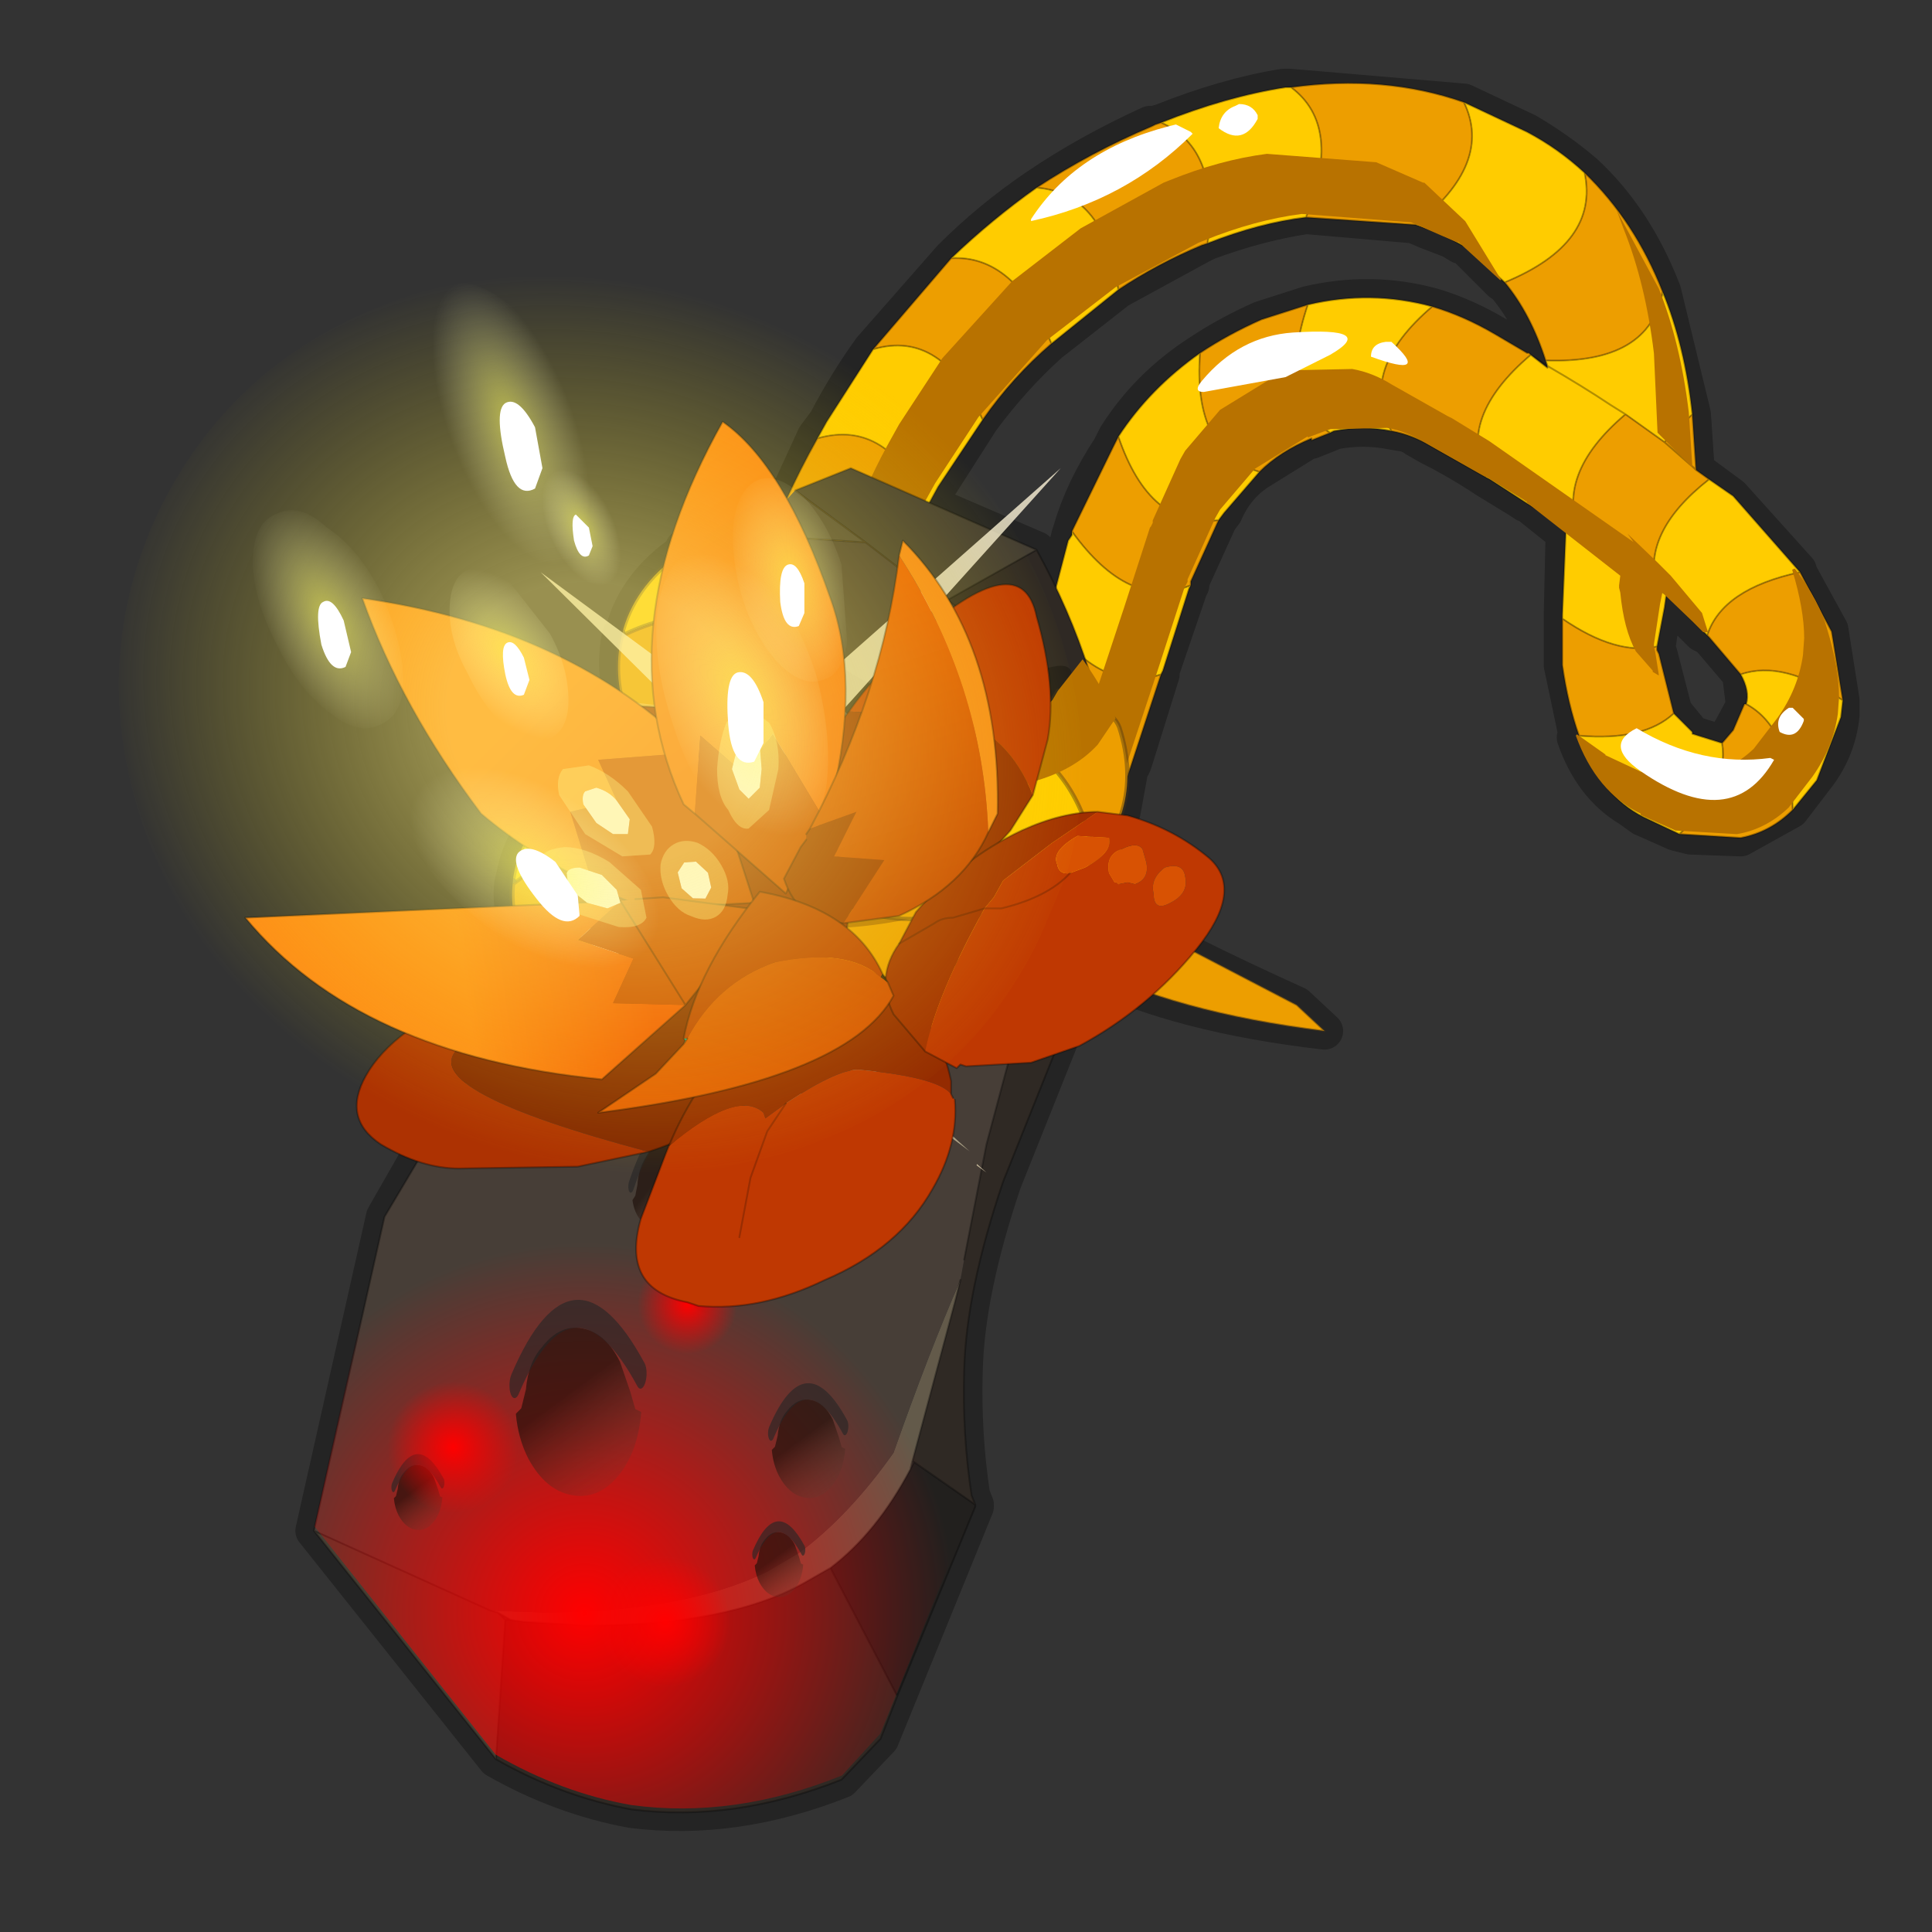 <?xml version="1.0" encoding="UTF-8" standalone="no"?>
<svg xmlns:xlink="http://www.w3.org/1999/xlink" height="520.0px" width="520.0px" xmlns="http://www.w3.org/2000/svg">
  <rect width="100%" height="100%" fill="#333333" stroke="none"/>
  <g transform="matrix(10.0, 0.0, 0.0, 10.0, 0.0, 0.0)">
    <use height="52.0" transform="matrix(1.0, 0.0, 0.0, 1.0, 0.0, 0.0)" width="52.0" xlink:href="#shape0"/>
    <use height="28.5" transform="matrix(0.647, 0.0, 0.0, 0.647, 20.221, 4.076)" width="45.25" xlink:href="#sprite0"/>
    <use height="46.0" transform="matrix(1.0, 0.0, 0.0, 1.0, 8.45, 2.8)" width="40.1" xlink:href="#shape2"/>
    <use height="38.6" transform="matrix(0.937, 0.0, 0.0, 0.937, 8.467, 12.509)" width="22.9" xlink:href="#sprite1"/>
    <use height="30.2" transform="matrix(0.214, -0.125, -0.004, -0.503, 10.528, 49.556)" width="58.0" xlink:href="#sprite2"/>
    <use height="30.2" transform="matrix(-0.066, 0.115, 0.136, 0.231, 24.067, 13.549)" width="58.0" xlink:href="#sprite2"/>
    <use height="12.65" transform="matrix(0.753, -0.067, 0.0, 0.821, 13.508, 24.168)" width="18.1" xlink:href="#sprite6"/>
    <use height="10.8" transform="matrix(0.54, 0.0, 0.0, 0.54, 14.984, 40.734)" width="10.8" xlink:href="#sprite8"/>
    <use height="10.8" transform="matrix(0.54, 0.0, 0.0, 0.54, 9.284, 36.034)" width="10.8" xlink:href="#sprite8"/>
    <use height="10.8" transform="matrix(0.409, 0.0, 0.0, 0.409, 16.292, 32.892)" width="10.8" xlink:href="#sprite8"/>
    <use height="4.5" transform="matrix(1.0, 0.0, 0.0, 1.0, 27.05, 23.25)" width="8.6" xlink:href="#shape8"/>
    <use height="29.0" transform="matrix(0.378, -0.379, -0.394, -0.246, 23.266, 31.709)" width="23.65" xlink:href="#sprite9"/>
    <use height="29.0" transform="matrix(0.372, -0.278, -0.284, -0.372, 23.237, 28.115)" width="23.65" xlink:href="#sprite9"/>
    <use height="23.8" transform="matrix(1.0, 0.0, 0.0, 1.0, 6.6, 11.35)" width="26.35" xlink:href="#shape14"/>
    <use height="3.2" transform="matrix(-0.546, 0.322, 0.357, 0.608, 18.839, 22.308)" width="2.6" xlink:href="#shape15"/>
    <use height="24.25" transform="matrix(1.0, 0.0, 0.0, 1.0, 3.2, 7.35)" width="25.9" xlink:href="#shape16"/>
  </g>
  <defs>
    <g id="shape0" transform="matrix(1.0, 0.0, 0.0, 1.0, 0.0, 0.0)">
      <path d="M52.0 0.0 L52.0 52.0 0.0 52.0 0.0 0.0 52.0 0.0" fill="#33cc33" fill-opacity="0.0" fill-rule="evenodd" stroke="none"/>
      <path d="M45.65 12.65 L46.6 13.35 48.4 15.35 48.4 15.4 49.25 16.95 49.55 18.85 49.55 19.25 Q49.45 20.2 48.85 20.95 L48.2 21.8 46.85 22.55 45.5 22.5 45.1 22.4 44.2 22.0 43.85 21.75 Q42.85 21.15 42.4 19.85 L42.45 19.85 42.5 19.85 42.45 19.8 42.05 17.9 42.05 16.65 42.05 16.55 42.1 14.35 41.1 13.55 41.05 13.55 40.9 13.45 40.0 12.9 39.85 12.8 Q39.15 12.35 38.45 12.0 L38.1 11.8 38.05 11.75 37.8 11.65 37.75 11.65 37.45 11.6 Q36.7 11.45 35.9 11.6 L35.8 11.65 35.3 11.85 35.3 11.8 33.85 12.7 Q33.25 13.1 32.95 13.8 L32.8 14.0 32.05 15.65 32.05 15.75 32.0 15.85 31.25 18.05 31.25 18.15 30.5 20.55 30.4 20.75 30.2 21.85 30.05 22.3 30.2 23.6 29.9 24.55 Q31.7 25.6 34.9 27.05 L35.65 27.75 Q31.75 27.3 29.3 26.1 L28.8 27.3 27.0 31.8 Q26.0 34.75 25.95 36.9 25.9 38.6 26.15 40.25 L26.25 40.5 26.25 40.55 23.7 46.8 22.65 47.9 Q19.75 49.05 17.0 48.7 15.1 48.35 13.35 47.35 L8.45 41.2 10.35 32.75 14.35 25.75 Q13.7 24.85 13.8 23.8 L13.85 23.6 Q14.05 22.4 15.3 21.2 L15.35 21.15 15.95 20.65 16.0 20.6 16.05 20.6 17.3 20.15 Q16.4 18.55 16.7 17.1 L16.8 16.95 Q17.15 15.7 18.4 14.85 L18.4 14.75 19.0 14.5 19.1 14.45 20.25 14.25 20.3 14.4 21.1 13.6 21.95 11.75 22.25 11.35 Q22.8 10.3 23.45 9.4 L25.6 6.95 Q26.65 5.9 27.9 5.05 29.3 4.1 30.95 3.35 L31.05 3.35 31.25 3.3 Q33.0 2.6 34.55 2.35 L34.7 2.35 39.4 2.75 41.1 3.55 Q41.95 4.05 42.65 4.65 44.0 5.9 44.75 7.85 L45.55 11.15 45.65 12.65 M46.0 17.15 L46.85 18.15 46.95 18.95 46.95 19.0 46.6 19.65 46.35 20.0 46.3 20.0 45.5 19.75 45.5 19.7 45.05 19.15 44.65 17.6 44.6 17.5 44.6 17.4 44.75 16.35 44.85 16.1 45.55 16.8 45.8 17.05 45.85 17.05 45.9 17.1 46.0 17.15 M38.4 6.2 L39.05 6.45 39.3 6.6 39.3 6.55 39.5 6.7 40.4 7.6 40.35 7.5 40.45 7.6 Q41.2 8.45 41.6 9.7 L41.6 9.85 41.65 9.9 41.2 9.55 41.15 9.5 41.1 9.45 40.25 9.0 Q39.4 8.5 38.55 8.25 36.9 7.8 35.2 8.2 L33.95 8.6 Q33.05 9.0 32.3 9.5 30.9 10.4 30.05 11.75 L29.9 12.05 Q29.15 13.2 28.85 14.25 L28.8 14.4 28.75 14.6 28.45 15.8 27.9 14.8 25.0 13.55 25.25 13.1 26.4 11.3 Q27.25 10.15 28.25 9.25 L30.1 7.8 32.3 6.6 32.5 6.5 Q33.85 6.0 35.15 5.8 L38.05 6.05 38.4 6.2 M20.3 14.45 L20.3 14.4 20.3 14.45" fill="none" stroke="#000000" stroke-linecap="round" stroke-linejoin="round" stroke-opacity="0.302" stroke-width="1.0"/>
      <path d="M25.6 6.95 Q26.7 5.9 27.9 5.05 29.75 5.2 30.1 7.8 L28.3 9.25 Q27.3 6.85 25.6 6.95 M31.25 3.3 Q33.0 2.6 34.6 2.35 L34.75 2.35 Q36.15 3.4 35.15 5.85 33.9 6.0 32.5 6.55 32.85 4.0 31.25 3.3 M39.4 2.75 L41.1 3.55 Q41.95 4.0 42.65 4.65 43.05 6.55 40.5 7.6 L39.35 6.55 39.35 6.6 Q38.75 6.25 38.1 6.05 40.2 4.4 39.4 2.75 M44.75 7.85 Q45.35 9.3 45.55 11.15 L44.8 11.9 43.75 11.15 Q41.8 12.8 42.55 14.45 L44.6 15.85 Q44.15 14.35 46.0 12.9 L46.65 13.35 48.45 15.4 Q46.35 15.85 45.95 17.1 L45.65 16.8 44.85 16.0 44.8 16.35 44.6 17.4 Q43.5 17.65 42.05 16.65 L42.05 16.55 42.15 14.15 41.1 13.55 40.1 12.9 40.0 12.85 Q39.2 11.25 41.2 9.55 L41.65 9.9 41.65 9.85 41.6 9.7 Q44.4 9.8 44.75 7.85 M49.6 18.85 L49.55 19.3 48.9 21.0 48.25 21.8 Q48.2 19.6 47.0 18.95 47.1 18.6 46.85 18.15 48.0 17.75 49.6 18.85 M45.2 22.45 L44.25 22.0 Q43.05 21.4 42.5 19.8 44.25 19.95 45.05 19.2 L45.55 19.7 45.55 19.75 46.35 20.0 Q46.55 21.2 45.2 22.45 M37.45 11.6 Q36.7 11.45 35.9 11.6 L35.8 11.65 Q34.35 10.7 35.2 8.2 36.9 7.8 38.55 8.25 36.55 9.95 37.45 11.6 M33.9 12.7 L32.95 13.8 32.8 14.0 Q30.95 14.25 30.1 11.75 30.95 10.45 32.3 9.5 32.1 12.15 33.9 12.7 M32.05 15.75 L32.0 15.85 31.3 18.05 31.25 18.15 Q29.65 18.7 28.2 16.65 L28.75 14.55 28.85 14.4 28.85 14.3 Q30.4 16.45 32.05 15.75 M22.0 11.8 L22.25 11.35 23.5 9.4 Q25.35 8.85 26.45 11.3 L25.25 13.1 24.95 13.65 Q23.9 11.25 22.0 11.8 M44.6 15.85 L44.85 16.0 44.6 15.85 M43.75 11.15 L43.35 10.9 Q42.6 10.4 41.65 9.85 42.6 10.4 43.35 10.9 L43.75 11.15 M42.15 14.15 L42.15 14.1 42.15 14.15 42.55 14.45 42.15 14.15" fill="#ffcc00" fill-rule="evenodd" stroke="none"/>
      <path d="M25.6 6.95 Q27.3 6.85 28.3 9.25 27.25 10.15 26.45 11.3 25.35 8.85 23.5 9.4 L25.6 6.95 M30.1 7.8 Q29.75 5.2 27.9 5.05 29.35 4.1 31.0 3.4 L31.1 3.35 31.25 3.3 Q32.85 4.0 32.5 6.55 L32.35 6.6 Q31.15 7.1 30.1 7.8 M34.75 2.35 Q37.25 2.0 39.4 2.75 40.2 4.4 38.1 6.05 L35.15 5.85 Q36.15 3.4 34.75 2.35 M42.65 4.65 Q44.0 5.95 44.75 7.85 44.4 9.8 41.6 9.7 41.2 8.45 40.5 7.6 43.05 6.55 42.65 4.65 M45.55 11.15 L45.65 12.65 46.0 12.9 Q44.15 14.35 44.6 15.85 L42.55 14.45 Q41.8 12.8 43.75 11.15 L44.8 11.9 45.55 11.15 M48.45 15.4 L49.3 17.0 49.6 18.85 Q48.0 17.75 46.85 18.15 L46.0 17.15 45.95 17.1 Q46.35 15.85 48.45 15.4 M48.25 21.8 Q47.65 22.4 46.85 22.55 L45.2 22.45 Q46.55 21.2 46.35 20.0 L46.65 19.65 46.95 18.95 47.0 18.95 Q48.2 19.6 48.25 21.8 M42.5 19.8 Q42.2 18.95 42.05 17.9 L42.05 16.65 Q43.5 17.65 44.6 17.4 L44.6 17.5 44.65 17.6 45.05 19.2 Q44.25 19.95 42.5 19.8 M40.0 12.85 L38.5 12.0 Q38.0 11.7 37.45 11.6 36.55 9.95 38.55 8.25 39.4 8.5 40.25 9.0 L41.1 9.5 41.15 9.5 41.2 9.55 Q39.2 11.25 40.0 12.85 M35.8 11.65 L35.3 11.85 35.3 11.8 Q34.45 12.15 33.9 12.7 32.1 12.15 32.3 9.5 33.05 9.0 33.95 8.6 L35.2 8.2 Q34.35 10.7 35.8 11.65 M32.8 14.0 L32.05 15.65 32.05 15.75 Q30.4 16.45 28.85 14.3 L29.95 12.05 30.1 11.75 Q30.95 14.25 32.8 14.0 M31.25 18.15 L30.1 21.65 27.9 18.3 28.0 17.6 28.0 17.55 28.0 17.5 28.2 16.65 Q29.65 18.7 31.25 18.15 M22.0 11.8 Q23.9 11.25 24.95 13.65 23.65 16.05 23.6 17.85 L23.6 17.95 23.7 18.85 23.8 19.05 24.4 20.4 Q24.6 20.85 24.45 21.3 L23.85 22.0 23.0 22.2 21.95 21.9 21.95 21.85 Q20.0 20.95 20.05 17.8 L20.05 17.75 Q20.1 15.2 22.0 11.8 M45.6 12.6 L45.65 12.65 45.6 12.6 44.8 11.9 45.6 12.6 45.65 12.65 45.6 12.6" fill="#ed9e00" fill-rule="evenodd" stroke="none"/>
      <path d="M27.9 5.05 Q26.7 5.9 25.6 6.95 27.3 6.85 28.3 9.25 L30.1 7.8 Q29.75 5.2 27.9 5.05 29.35 4.1 31.0 3.4 L31.1 3.35 31.25 3.3 Q33.0 2.6 34.6 2.35 L34.75 2.35 Q37.25 2.0 39.4 2.75 L41.1 3.55 Q41.95 4.0 42.65 4.65 44.0 5.95 44.75 7.85 45.35 9.3 45.55 11.15 L45.65 12.65 46.0 12.9 46.65 13.35 48.45 15.4 49.3 17.0 49.6 18.85 49.55 19.3 48.9 21.0 48.25 21.8 Q47.65 22.4 46.85 22.55 L45.2 22.45 44.25 22.0 Q43.05 21.4 42.5 19.8 42.2 18.95 42.05 17.9 L42.05 16.65 42.05 16.55 42.15 14.15 41.1 13.55 40.1 12.9 40.0 12.85 38.5 12.0 Q38.0 11.7 37.45 11.6 36.7 11.45 35.9 11.6 L35.8 11.65 35.3 11.85 35.3 11.8 Q34.45 12.15 33.9 12.7 L32.95 13.8 32.8 14.0 32.05 15.65 32.05 15.75 32.0 15.85 31.3 18.05 31.25 18.15 30.1 21.65 M27.9 18.3 L28.0 17.6 28.0 17.55 28.0 17.5 28.2 16.65 28.75 14.55 28.85 14.4 28.85 14.3 29.95 12.05 30.1 11.75 Q30.95 10.45 32.3 9.5 33.05 9.0 33.95 8.6 L35.2 8.2 Q36.9 7.8 38.55 8.25 39.4 8.5 40.25 9.0 L41.1 9.5 41.15 9.5 41.2 9.55 41.65 9.85 41.6 9.7 Q41.2 8.45 40.5 7.6 L39.35 6.55 39.35 6.6 Q38.75 6.25 38.1 6.05 L35.15 5.85 Q33.9 6.0 32.5 6.55 L32.35 6.6 Q31.15 7.1 30.1 7.8 M35.15 5.85 Q36.15 3.4 34.75 2.35 M32.5 6.55 Q32.85 4.0 31.25 3.3 M23.5 9.4 L22.25 11.35 22.0 11.8 Q23.9 11.25 24.95 13.65 L25.25 13.1 26.45 11.3 Q25.35 8.85 23.5 9.4 L25.6 6.95 M22.0 11.8 Q20.1 15.2 20.05 17.75 L20.05 17.8 Q20.0 20.95 21.95 21.85 L21.95 21.9 23.0 22.2 23.85 22.0 24.45 21.3 Q24.6 20.85 24.4 20.4 L23.8 19.05 23.7 18.85 23.6 17.95 23.6 17.85 Q23.65 16.05 24.95 13.65 M32.3 9.5 Q32.1 12.15 33.9 12.7 M32.8 14.0 Q30.95 14.25 30.1 11.75 M28.2 16.65 Q29.65 18.7 31.25 18.15 M32.05 15.75 Q30.4 16.45 28.85 14.3 M26.45 11.3 Q27.25 10.15 28.3 9.25 M35.8 11.65 Q34.35 10.7 35.2 8.2 M39.4 2.75 Q40.2 4.4 38.1 6.05 M40.5 7.6 Q43.05 6.55 42.65 4.65 M44.8 11.9 L45.6 12.6 45.65 12.65 45.6 12.6 M45.55 11.15 L44.8 11.9 43.75 11.15 Q41.8 12.8 42.55 14.45 L44.6 15.85 Q44.15 14.35 46.0 12.9 M44.85 16.0 L44.6 15.85 M44.6 17.4 L44.8 16.35 44.85 16.0 45.65 16.8 45.95 17.1 Q46.35 15.85 48.45 15.4 M45.95 17.1 L46.0 17.15 46.85 18.15 Q48.0 17.75 49.6 18.85 M41.65 9.85 Q42.6 10.4 43.35 10.9 L43.75 11.15 M41.2 9.55 L41.65 9.9 41.65 9.85 M42.15 14.15 L42.15 14.1 42.15 14.15 42.55 14.45 M41.2 9.55 Q39.2 11.25 40.0 12.85 M46.85 18.15 Q47.1 18.6 47.0 18.95 48.2 19.6 48.25 21.8 M47.0 18.95 L46.95 18.95 46.65 19.65 46.35 20.0 Q46.55 21.2 45.2 22.45 M45.05 19.2 L44.65 17.6 44.6 17.5 44.6 17.4 Q43.5 17.65 42.05 16.65 M46.35 20.0 L45.55 19.75 45.55 19.7 45.05 19.2 Q44.25 19.95 42.5 19.8 M41.6 9.7 Q44.4 9.8 44.75 7.85 M37.45 11.6 Q36.55 9.95 38.55 8.25" fill="none" stroke="#000000" stroke-linecap="round" stroke-linejoin="round" stroke-opacity="0.302" stroke-width="0.05"/>
    </g>
    <g id="sprite0" transform="matrix(1.0, 0.0, 0.0, 1.0, 22.6, 14.25)">
      <use height="28.5" transform="matrix(1.0, 0.0, 0.0, 1.0, -22.6, -14.25)" width="45.25" xlink:href="#shape1"/>
    </g>
    <g id="shape1" transform="matrix(1.0, 0.0, 0.0, 1.0, 22.6, 14.25)">
      <path d="M-8.9 -11.05 L-5.45 -12.95 -5.2 -13.05 Q-3.1 -13.9 -1.15 -14.15 L3.4 -13.8 5.35 -12.95 5.4 -12.95 7.1 -11.35 8.6 -8.9 8.55 -8.9 6.8 -10.5 6.8 -10.45 4.85 -11.3 0.3 -11.65 Q-1.65 -11.4 -3.75 -10.55 L-4.0 -10.45 -7.45 -8.6 -10.3 -6.4 -13.15 -3.2 -14.95 -0.45 -15.45 0.45 Q-17.45 4.15 -17.55 6.95 L-17.55 7.05 -17.35 8.45 -17.2 8.75 -16.3 10.85 Q-16.0 11.55 -16.25 12.25 -16.45 12.95 -17.1 13.35 -17.75 13.75 -18.45 13.65 L-20.05 13.15 -20.1 13.1 Q-21.95 12.25 -22.6 10.05 L-21.6 10.65 -21.55 10.7 -19.95 11.2 Q-19.25 11.3 -18.6 10.9 -17.95 10.5 -17.75 9.8 -17.5 9.1 -17.8 8.4 L-18.7 6.3 -18.85 6.0 -19.05 4.6 -19.05 4.5 Q-18.95 1.7 -16.95 -2.0 L-16.45 -2.9 -14.65 -5.65 -11.75 -8.85 -8.9 -11.05 M4.05 -4.55 L6.35 -3.25 6.55 -3.15 8.1 -2.2 14.1 2.0 13.85 1.65 15.1 2.85 15.55 3.3 15.65 3.4 16.95 4.95 17.2 5.75 17.0 5.75 16.55 5.3 15.3 4.1 15.2 4.6 14.95 6.25 14.95 6.35 15.0 6.55 15.15 7.5 15.15 7.55 14.9 7.4 14.9 7.35 14.2 6.55 Q13.7 5.65 13.55 4.1 L13.5 3.9 13.5 3.8 13.55 3.4 9.65 0.35 9.65 0.3 9.6 0.3 9.55 0.25 8.0 -0.7 7.8 -0.8 5.5 -2.1 Q4.7 -2.6 3.85 -2.75 L1.5 -2.7 1.35 -2.65 0.55 -2.35 0.55 -2.4 -1.65 -1.05 -3.1 0.65 -3.3 1.0 -4.45 3.55 -4.45 3.65 -4.55 3.85 -4.55 3.8 -5.65 7.2 -5.7 7.35 -7.5 12.8 -9.05 10.45 -8.95 10.35 -7.15 4.9 -7.1 4.75 -6.0 1.35 -6.0 1.4 -5.9 1.2 -5.9 1.1 -4.75 -1.45 -4.55 -1.8 -3.1 -3.5 -0.9 -4.85 -0.9 -4.8 -0.1 -5.1 0.05 -5.15 2.4 -5.2 Q3.25 -5.05 4.05 -4.55 M13.4 -11.8 L15.15 -8.55 Q16.05 -6.3 16.4 -3.4 L16.55 -1.1 15.1 -2.55 14.95 -5.85 Q14.6 -8.75 13.7 -11.0 L13.4 -11.8 M20.7 3.15 L20.8 3.1 20.85 3.15 Q21.85 4.5 22.15 5.6 22.65 7.25 22.65 8.45 L22.6 9.15 Q22.4 10.55 21.55 11.75 L20.55 13.05 Q19.6 13.95 18.4 14.15 L15.85 14.0 14.4 13.35 14.4 13.3 Q12.55 12.4 11.7 10.05 L11.75 10.0 12.95 10.85 12.9 10.85 14.4 11.55 16.95 11.7 Q18.15 11.5 19.1 10.6 L20.1 9.3 Q20.95 8.1 21.15 6.7 L21.2 6.0 Q21.2 4.8 20.7 3.15" fill="#b87200" fill-rule="evenodd" stroke="none"/>
    </g>
    <g id="shape2" transform="matrix(1.0, 0.0, 0.0, 1.0, -8.45, -2.8)">
      <path d="M32.05 3.55 L32.1 3.6 Q30.3 5.4 27.75 5.95 L27.75 5.9 Q28.95 4.05 31.45 3.4 L31.65 3.35 32.05 3.55" fill="#ffffff" fill-rule="evenodd" stroke="none"/>
      <path d="M33.85 3.1 L33.85 3.2 Q33.45 3.95 32.8 3.45 32.85 3.0 33.25 2.85 L33.35 2.8 Q33.7 2.8 33.85 3.1" fill="#ffffff" fill-rule="evenodd" stroke="none"/>
      <path d="M35.8 9.55 L34.6 10.15 32.4 10.55 Q32.1 10.55 32.35 10.25 33.35 9.05 34.8 8.95 37.1 8.8 35.8 9.55" fill="#ffffff" fill-rule="evenodd" stroke="none"/>
      <path d="M36.9 9.6 Q36.9 9.25 37.3 9.2 L37.45 9.2 Q38.55 10.2 36.9 9.6" fill="#ffffff" fill-rule="evenodd" stroke="none"/>
      <path d="M47.65 20.4 L47.75 20.45 Q46.6 22.45 44.15 20.75 43.15 20.05 44.05 19.6 45.8 20.65 47.65 20.4" fill="#ffffff" fill-rule="evenodd" stroke="none"/>
      <path d="M48.55 19.35 L48.55 19.4 Q48.35 19.95 47.9 19.7 47.75 19.3 48.15 19.05 L48.25 19.05 48.55 19.35" fill="#ffffff" fill-rule="evenodd" stroke="none"/>
      <path d="M25.5 16.15 L25.4 16.2 25.25 16.1 25.5 16.15 M13.6 43.6 L13.4 43.4 13.75 43.6 13.6 43.6 M24.55 39.35 L24.6 39.35 24.5 39.55 24.55 39.35" fill="#3e3731" fill-rule="evenodd" stroke="none"/>
      <path d="M25.5 16.15 L25.25 16.1 23.3 14.6 21.4 13.2 22.9 12.6 27.9 14.8 25.5 16.15 M8.45 41.2 L13.2 43.35 13.4 43.4 13.6 43.6 13.35 47.35 8.45 41.2" fill="#443e33" fill-rule="evenodd" stroke="none"/>
      <path d="M24.15 45.65 L22.35 42.2 Q23.6 41.25 24.5 39.55 L24.6 39.35 26.25 40.5 26.25 40.55 24.15 45.65" fill="#22201e" fill-rule="evenodd" stroke="none"/>
      <path d="M25.85 34.45 L25.95 33.9 26.55 30.8 27.75 26.3 Q28.5 23.8 28.5 22.05 28.5 19.95 27.75 18.55 27.05 17.3 25.5 16.15 L27.9 14.8 Q31.5 21.35 28.8 27.3 L27.0 31.8 Q26.0 34.75 25.95 36.9 25.9 38.6 26.15 40.25 L26.25 40.5 24.6 39.35 24.55 39.35 25.7 35.05 25.85 34.45 M13.35 47.35 L13.6 43.6 13.75 43.6 14.1 43.65 15.8 43.75 Q19.6 43.75 21.65 42.6 L22.35 42.2 24.15 45.65 23.7 46.8 22.65 47.9 Q19.75 49.05 17.0 48.7 15.1 48.35 13.35 47.35" fill="#2f2924" fill-rule="evenodd" stroke="none"/>
      <path d="M23.3 14.6 L20.3 14.4 21.4 13.2 23.3 14.6" fill="#4f483b" fill-rule="evenodd" stroke="none"/>
      <path d="M13.2 43.35 L14.6 43.4 Q18.4 43.4 20.65 42.3 L21.5 41.8 Q22.85 40.8 24.05 39.1 25.0 36.4 25.85 34.45 L25.7 35.05 24.55 39.35 24.5 39.55 Q23.6 41.25 22.35 42.2 L21.65 42.6 Q19.6 43.75 15.8 43.75 L14.1 43.65 13.75 43.6 13.4 43.4 13.2 43.35" fill="#635a4a" fill-rule="evenodd" stroke="none"/>
      <path d="M25.25 16.1 L25.4 16.2 25.5 16.15 Q27.05 17.3 27.75 18.55 28.5 19.95 28.5 22.05 28.5 23.8 27.75 26.3 L26.55 30.8 25.95 33.9 25.85 34.45 Q25.0 36.4 24.05 39.1 22.85 40.8 21.5 41.8 L20.65 42.3 Q18.4 43.4 14.6 43.4 L13.2 43.35 8.45 41.2 10.35 32.75 15.5 24.1 20.3 14.4 23.3 14.6 25.25 16.1" fill="#473e37" fill-rule="evenodd" stroke="none"/>
      <path d="M25.25 16.1 L25.4 16.2 25.5 16.15 25.25 16.1 23.3 14.6 20.3 14.4 15.5 24.1 10.35 32.75 8.45 41.2 13.2 43.35 M25.95 33.9 L26.55 30.8 27.75 26.3 Q28.5 23.8 28.5 22.05 28.5 19.95 27.75 18.55 27.05 17.3 25.5 16.15 L27.9 14.8 22.9 12.6 21.4 13.2 23.3 14.6 M13.35 47.35 L13.6 43.6 13.4 43.4 13.2 43.35 M8.45 41.2 L13.35 47.35 Q15.1 48.35 17.0 48.7 19.75 49.05 22.65 47.9 L23.7 46.8 24.15 45.65 22.35 42.2 21.65 42.6 Q19.6 43.75 15.8 43.75 L14.1 43.65 13.75 43.6 13.6 43.6 M13.75 43.6 L13.4 43.4 M26.25 40.5 L26.15 40.25 Q25.9 38.6 25.95 36.9 26.0 34.75 27.0 31.8 L28.8 27.3 Q31.5 21.35 27.9 14.8 M25.85 34.45 L25.7 35.05 24.55 39.35 24.6 39.35 26.25 40.5 26.25 40.55 24.15 45.65 M24.5 39.55 L24.55 39.35 M24.5 39.55 L24.6 39.35 M22.35 42.2 Q23.6 41.25 24.5 39.55" fill="none" stroke="#000000" stroke-linecap="round" stroke-linejoin="round" stroke-opacity="0.302" stroke-width="0.05"/>
    </g>
    <g id="sprite1" transform="matrix(1.0, 0.0, 0.0, 1.0, 11.45, 19.3)">
      <use height="38.6" transform="matrix(1.0, 0.0, 0.0, 1.0, -11.45, -19.3)" width="22.9" xlink:href="#shape3"/>
    </g>
    <g id="shape3" transform="matrix(1.0, 0.0, 0.0, 1.0, 11.45, 19.3)">
      <path d="M10.25 -3.6 L8.3 1.2 Q7.25 4.3 7.2 6.6 7.15 8.45 7.4 10.2 L7.5 10.45 7.5 10.5 4.8 17.15 3.7 18.35 Q0.6 19.6 -2.35 19.2 -4.35 18.85 -6.25 17.75 L-11.45 11.2 -9.45 2.2 -6.15 -3.35 1.15 -17.4 2.35 -18.65 3.95 -19.3 Q6.65 -18.1 9.3 -16.95 13.1 -9.95 10.25 -3.6" fill="url(#gradient0)" fill-rule="evenodd" stroke="none"/>
    </g>
    <radialGradient cx="0" cy="0" gradientTransform="matrix(0.013, 0.0, 0.0, 0.013, -3.7, 13.7)" gradientUnits="userSpaceOnUse" id="gradient0" r="819.2" spreadMethod="pad">
      <stop offset="0.0" stop-color="#ff0000"/>
      <stop offset="1.0" stop-color="#ff0000" stop-opacity="0.0"/>
    </radialGradient>
    <g id="sprite2" transform="matrix(1.0, 0.0, 0.0, 1.0, -0.8, 1.7)">
      <use height="32.15" transform="matrix(0.933, 0.0, 0.0, 0.94, 0.813, -1.723)" width="62.15" xlink:href="#sprite3"/>
    </g>
    <g id="sprite3" transform="matrix(1.0, 0.0, 0.0, 1.0, 20.25, 0.45)">
      <use height="6.0" transform="matrix(1.479, -0.487, 0.328, 1.761, -4.889, 16.244)" width="12.2" xlink:href="#sprite4"/>
      <use height="6.0" transform="matrix(0.824, -0.076, 0.089, 0.967, 11.988, 25.888)" width="12.2" xlink:href="#sprite4"/>
      <use height="6.0" transform="matrix(0.866, -0.285, 0.192, 1.031, 30.167, 7.143)" width="12.2" xlink:href="#sprite4"/>
      <use height="6.0" transform="matrix(0.572, -0.188, 0.127, 0.681, 18.964, 20.244)" width="12.2" xlink:href="#sprite4"/>
      <use height="6.0" transform="matrix(0.572, -0.188, 0.127, 0.681, 28.114, 1.844)" width="12.2" xlink:href="#sprite4"/>
      <use height="6.0" transform="matrix(0.572, -0.188, 0.127, 0.681, -20.236, 17.594)" width="12.2" xlink:href="#sprite4"/>
    </g>
    <g id="sprite4" transform="matrix(1.0, 0.0, 0.0, 1.0, 0.5, 0.0)">
      <use height="5.15" transform="matrix(1.0, 0.0, 0.0, 1.0, 0.25, 0.0)" width="11.2" xlink:href="#shape4"/>
      <use height="3.95" transform="matrix(1.0, 0.0, 0.0, 0.862, -0.5, 2.619)" width="12.2" xlink:href="#sprite5"/>
    </g>
    <g id="shape4" transform="matrix(1.0, 0.0, 0.0, 1.0, -0.25, 0.0)">
      <path d="M10.35 3.5 L9.25 4.35 Q7.8 5.15 5.7 5.15 3.65 5.15 2.2 4.35 1.05 3.8 1.0 2.95 L0.7 2.35 0.25 2.15 Q0.6 1.4 1.65 0.85 3.35 0.0 5.7 0.0 8.1 0.0 9.75 0.85 11.4 1.7 11.45 2.95 L10.9 3.0 10.35 3.5" fill="url(#gradient1)" fill-rule="evenodd" stroke="none"/>
    </g>
    <linearGradient gradientTransform="matrix(0.001, -0.003, 0.006, 0.002, 3.7, 0.0)" gradientUnits="userSpaceOnUse" id="gradient1" spreadMethod="pad" x1="-819.2" x2="819.2">
      <stop offset="0.0" stop-color="#1c0e08" stop-opacity="0.639"/>
      <stop offset="1.0" stop-color="#734d3e" stop-opacity="0.0"/>
    </linearGradient>
    <g id="sprite5" transform="matrix(1.0, 0.0, 0.0, 1.0, 0.5, 0.5)">
      <use height="3.95" transform="matrix(1.0, 0.0, 0.0, 1.0, -0.5, -0.5)" width="12.2" xlink:href="#shape5"/>
    </g>
    <g id="shape5" transform="matrix(1.0, 0.0, 0.0, 1.0, 0.5, 0.5)">
      <path d="M0.0 0.0 Q4.35 5.2 11.2 1.2" fill="none" stroke="#262626" stroke-linecap="round" stroke-linejoin="round" stroke-opacity="0.639" stroke-width="1.0"/>
    </g>
    <g id="sprite6" transform="matrix(1.0, 0.0, 0.0, 1.0, 8.95, 6.5)">
      <use height="9.75" transform="matrix(0.415, 0.246, -0.166, 0.401, -5.444, -4.231)" width="26.3" xlink:href="#sprite7"/>
      <use height="9.75" transform="matrix(0.638, 0.305, -0.139, 0.415, -7.607, -6.49)" width="26.3" xlink:href="#sprite7"/>
    </g>
    <g id="sprite7" transform="matrix(1.0, 0.0, 0.0, 1.0, -3.35, 4.0)">
      <use height="9.75" transform="matrix(1.0, 0.0, 0.0, 1.0, 3.35, -4.0)" width="26.3" xlink:href="#shape6"/>
    </g>
    <g id="shape6" transform="matrix(1.0, 0.0, 0.0, 1.0, -3.35, 4.0)">
      <path d="M29.05 1.45 L29.65 1.75 29.05 1.55 29.05 1.45" fill="#c7b99b" fill-rule="evenodd" stroke="none"/>
      <path d="M28.5 0.8 Q15.95 -3.75 10.0 0.3 5.2 3.55 3.35 5.75 L6.7 1.5 Q13.0 -6.15 19.8 -3.15 26.6 -0.2 27.9 0.5 L28.5 0.8" fill="#aba185" fill-rule="evenodd" stroke="none"/>
    </g>
    <g id="sprite8" transform="matrix(1.0, 0.0, 0.0, 1.0, 5.4, 5.4)">
      <use height="10.8" transform="matrix(1.0, 0.0, 0.0, 1.0, -5.4, -5.4)" width="10.8" xlink:href="#shape7"/>
    </g>
    <g id="shape7" transform="matrix(1.0, 0.0, 0.0, 1.0, 5.4, 5.4)">
      <path d="M3.8 -3.85 Q5.4 -2.25 5.4 0.0 5.4 2.25 3.8 3.8 2.25 5.4 0.0 5.4 -2.25 5.4 -3.85 3.8 -5.4 2.25 -5.4 0.0 -5.4 -2.25 -3.85 -3.85 -2.25 -5.4 0.0 -5.4 2.25 -5.4 3.8 -3.85" fill="url(#gradient2)" fill-rule="evenodd" stroke="none"/>
    </g>
    <radialGradient cx="0" cy="0" gradientTransform="matrix(0.004, 0.0, 0.0, 0.004, 0.0, 0.0)" gradientUnits="userSpaceOnUse" id="gradient2" r="819.2" spreadMethod="pad">
      <stop offset="0.0" stop-color="#ff0000"/>
      <stop offset="1.0" stop-color="#ff0000" stop-opacity="0.0"/>
    </radialGradient>
    <g id="shape8" transform="matrix(1.0, 0.0, 0.0, 1.0, -27.05, -23.25)">
      <path d="M27.05 24.5 L27.9 23.25 28.85 23.9 34.9 27.05 35.65 27.75 Q31.6 27.25 29.1 25.95 L27.05 24.5" fill="#ed9e00" fill-rule="evenodd" stroke="none"/>
      <path d="M27.9 23.25 L28.85 23.9 34.9 27.05 35.65 27.75 Q31.6 27.25 29.1 25.95 L27.05 24.5" fill="none" stroke="#463317" stroke-linecap="round" stroke-linejoin="round" stroke-opacity="0.412" stroke-width="0.05"/>
    </g>
    <g id="sprite9" transform="matrix(1.0, 0.0, 0.0, 1.0, 11.9, 14.65)">
      <use height="16.45" transform="matrix(1.0, 0.0, 0.0, 1.0, -7.4, -6.3)" width="18.2" xlink:href="#sprite10"/>
      <use height="29.0" transform="matrix(1.0, 0.0, 0.0, 1.0, -11.9, -14.65)" width="23.1" xlink:href="#shape10"/>
      <use height="23.25" transform="matrix(1.0, 0.0, 0.0, 1.0, -5.4, -9.0)" width="17.15" xlink:href="#sprite11"/>
      <use height="0.4" transform="matrix(1.0, 0.0, 0.0, 1.0, -2.85, 13.95)" width="1.8" xlink:href="#shape12"/>
      <use height="7.15" transform="matrix(1.0, 0.0, 0.0, 1.0, -6.25, -12.85)" width="9.85" xlink:href="#sprite12"/>
    </g>
    <g id="sprite10" transform="matrix(1.0, 0.0, 0.0, 1.0, 9.1, 8.2)">
      <use height="16.45" transform="matrix(1.0, 0.0, 0.0, 1.0, -9.1, -8.2)" width="18.2" xlink:href="#shape9"/>
    </g>
    <g id="shape9" transform="matrix(1.0, 0.0, 0.0, 1.0, 9.1, 8.2)">
      <path d="M5.15 -4.85 Q0.0 -4.1 -1.95 3.65 L-3.05 8.25 Q-3.55 7.05 -5.7 5.55 -9.1 3.2 -9.1 -0.15 -9.1 -3.5 -5.7 -5.85 -2.3 -8.2 2.5 -8.2 7.3 -8.2 8.8 -6.9 10.25 -5.65 5.15 -4.85" fill="#000000" fill-opacity="0.267" fill-rule="evenodd" stroke="none"/>
    </g>
    <g id="shape10" transform="matrix(1.0, 0.0, 0.0, 1.0, 11.9, 14.65)">
      <path d="M-8.35 12.75 L-8.65 12.5 -8.4 12.45 -8.35 12.75" fill="#b49932" fill-rule="evenodd" stroke="none"/>
      <path d="M0.75 12.65 L0.95 12.65 0.8 12.75 0.75 12.65" fill="#9f882d" fill-rule="evenodd" stroke="none"/>
      <path d="M-3.25 -11.65 Q-1.5 -13.4 0.75 -14.15 2.95 -14.95 5.2 -14.15 7.75 -9.7 5.75 -5.25 3.0 -4.85 1.0 -3.3 1.8 -10.6 -3.25 -11.65 M-2.75 14.25 Q-6.05 14.45 -8.35 12.75 L-8.4 12.45 Q-3.5 11.45 -2.8 7.7 L-1.3 9.35 Q-0.6 12.75 -2.75 14.25 M-11.7 3.1 Q-12.05 -1.55 -8.9 -5.35 L-1.05 -1.2 -2.75 1.7 -3.3 3.25 Q-8.55 6.85 -11.7 3.1" fill="#ffcc00" fill-rule="evenodd" stroke="none"/>
      <path d="M-3.25 -11.65 Q1.8 -10.6 1.0 -3.3 L-1.05 -1.2 -8.9 -5.35 -7.4 -8.2 Q-6.0 -10.5 -3.25 -11.65 M5.75 -5.25 Q7.75 -9.7 5.2 -14.15 6.85 -13.85 8.25 -12.8 10.15 -11.4 11.05 -8.85 11.5 -7.35 8.9 -5.3 L8.05 -5.45 5.75 -5.25 M0.75 12.65 L0.8 12.75 -1.15 14.05 -2.75 14.25 Q-0.6 12.75 -1.3 9.35 L0.75 12.65 M-8.65 12.5 Q-11.8 9.95 -11.8 4.65 L-11.7 3.1 Q-8.55 6.85 -3.3 3.25 -3.95 5.8 -2.8 7.7 -3.5 11.45 -8.4 12.45 L-8.65 12.5" fill="#ed9e00" fill-rule="evenodd" stroke="none"/>
      <path d="M5.2 -14.15 Q2.95 -14.95 0.75 -14.15 -1.5 -13.4 -3.25 -11.65 1.8 -10.6 1.0 -3.3 3.0 -4.85 5.75 -5.25 7.75 -9.7 5.2 -14.15 6.85 -13.85 8.25 -12.8 10.15 -11.4 11.05 -8.85 11.5 -7.35 8.9 -5.3 L9.5 -5.05 M5.75 -5.25 L8.05 -5.45 8.9 -5.3 M0.8 12.75 L0.95 12.65 0.75 12.65 M0.8 12.75 L-1.15 14.05 -2.75 14.25 Q-6.05 14.45 -8.35 12.75 L-8.65 12.5 Q-11.8 9.95 -11.8 4.65 L-11.7 3.1 Q-12.05 -1.55 -8.9 -5.35 L-7.4 -8.2 Q-6.0 -10.5 -3.25 -11.65 M-8.9 -5.35 L-1.05 -1.2 1.0 -3.3 M-3.3 3.25 L-2.75 1.7 -1.05 -1.2 M-1.3 9.35 L-2.8 7.7 Q-3.5 11.45 -8.4 12.45 M-2.8 7.7 Q-3.95 5.8 -3.3 3.25 -8.55 6.85 -11.7 3.1 M-8.65 12.5 L-8.4 12.45 M-2.75 14.25 Q-0.6 12.75 -1.3 9.35" fill="none" stroke="#463317" stroke-linecap="round" stroke-linejoin="round" stroke-opacity="0.412" stroke-width="0.25"/>
      <path d="M-4.55 -0.35 L-4.5 -0.25 Q-7.3 4.9 -7.0 10.75 -9.55 9.65 -9.05 5.5 -8.45 0.55 -4.55 -0.35" fill="#ffffff" fill-rule="evenodd" stroke="none"/>
      <path d="M-8.55 -1.35 Q-6.7 -3.95 -7.35 -0.8 L-8.05 -0.65 Q-8.95 -0.75 -8.55 -1.35" fill="#ffffff" fill-rule="evenodd" stroke="none"/>
    </g>
    <g id="sprite11" transform="matrix(1.0, 0.0, 0.0, 1.0, 8.55, 11.6)">
      <use height="23.25" transform="matrix(1.0, 0.0, 0.0, 1.0, -8.55, -11.6)" width="17.15" xlink:href="#shape11"/>
    </g>
    <g id="shape11" transform="matrix(1.0, 0.0, 0.0, 1.0, 8.55, 11.6)">
      <path d="M8.6 -7.05 L6.35 -7.65 5.75 -7.9 4.9 -8.05 2.6 -7.85 Q-0.15 -7.45 -2.15 -5.9 -3.3 -5.05 -4.2 -3.8 -5.2 -2.55 -5.9 -0.9 L-6.45 0.65 Q-7.1 3.2 -5.95 5.1 L-4.45 6.75 -2.1 10.15 -4.3 11.45 -5.9 11.65 -5.95 11.65 Q-8.55 9.4 -8.55 4.9 L-8.5 3.55 Q-8.2 -0.2 -6.05 -3.8 L-5.55 -4.6 Q-3.6 -7.6 -1.1 -9.35 0.2 -10.3 1.7 -10.85 4.2 -11.9 6.3 -11.5 L8.05 -10.9 Q8.55 -9.2 8.6 -7.05" fill="#b87200" fill-rule="evenodd" stroke="none"/>
    </g>
    <g id="shape12" transform="matrix(1.0, 0.0, 0.0, 1.0, 2.85, -13.95)">
      <path d="M-2.75 14.25 L-1.15 14.05" fill="none" stroke="#463317" stroke-linecap="round" stroke-linejoin="round" stroke-opacity="0.643" stroke-width="0.25"/>
    </g>
    <g id="sprite12" transform="matrix(1.0, 0.0, 0.0, 1.0, 3.15, 7.2)">
      <use height="7.15" transform="matrix(1.0, 0.0, 0.0, 1.0, -3.15, -7.2)" width="9.85" xlink:href="#shape13"/>
    </g>
    <g id="shape13" transform="matrix(1.0, 0.0, 0.0, 1.0, 3.15, 7.2)">
      <path d="M6.25 -6.9 L6.7 -6.15 Q6.7 -5.7 6.25 -5.4 5.8 -5.1 5.2 -5.1 4.6 -5.1 4.15 -5.4 3.7 -5.7 3.7 -6.15 3.7 -6.6 4.15 -6.9 L5.2 -7.2 6.25 -6.9 M0.85 -2.5 Q0.7 -1.65 0.1 -0.95 -0.6 -0.3 -1.4 -0.1 -2.25 0.1 -2.75 -0.4 -3.25 -0.85 -3.15 -1.7 -3.0 -2.5 -2.35 -3.2 -1.7 -3.9 -0.85 -4.1 -0.05 -4.3 0.45 -3.8 0.95 -3.35 0.85 -2.5" fill="#ffff66" fill-opacity="0.345" fill-rule="evenodd" stroke="none"/>
    </g>
    <g id="shape14" transform="matrix(1.0, 0.0, 0.0, 1.0, -6.6, -11.35)">
      <path d="M20.45 19.75 L28.55 12.6 21.3 20.65 24.6 24.05 21.0 21.35 18.25 22.95 19.8 20.6 14.55 15.4 20.45 19.75" fill="#fcf3d8" fill-opacity="0.792" fill-rule="evenodd" stroke="none"/>
      <path d="M23.0 19.45 Q23.85 20.15 25.8 19.75 24.15 20.2 23.5 21.3 L23.05 22.8 Q22.45 23.8 21.3 23.95 20.15 24.2 19.15 23.45 L17.7 25.2 18.55 22.8 Q18.1 22.3 17.8 21.35 17.6 20.5 17.8 19.85 L17.0 18.9 18.25 19.05 18.25 18.95 Q18.9 18.0 19.95 17.8 21.1 17.65 22.05 18.35 L23.0 19.45 M19.05 21.0 Q19.2 21.7 19.7 22.0 L20.8 22.3 Q21.35 22.2 21.65 21.75 22.0 21.15 21.8 20.55 21.7 19.95 21.15 19.5 20.65 19.1 20.1 19.2 19.5 19.3 19.25 19.85 18.9 20.45 19.05 21.0" fill="#fcf3d8" fill-opacity="0.302" fill-rule="evenodd" stroke="none"/>
      <path d="M19.05 21.0 Q18.9 20.45 19.25 19.85 19.5 19.3 20.1 19.2 20.65 19.1 21.15 19.5 21.7 19.95 21.8 20.55 22.0 21.15 21.65 21.75 21.35 22.2 20.8 22.3 L19.7 22.0 Q19.2 21.7 19.05 21.0" fill="#fcf3d8" fill-opacity="0.843" fill-rule="evenodd" stroke="none"/>
      <path d="M27.8 21.4 Q27.15 19.75 25.65 19.3 L22.85 19.15 Q23.55 18.15 24.6 17.2 27.5 14.6 27.9 16.6 28.45 18.5 28.2 19.9 L27.8 21.4" fill="#bf3802" fill-rule="evenodd" stroke="none"/>
      <path d="M27.8 21.4 L27.2 22.35 Q26.3 23.4 24.9 24.0 23.4 24.6 22.25 24.4 L20.9 24.45 21.3 22.25 Q21.55 20.75 22.85 19.15 L25.65 19.3 Q27.15 19.75 27.8 21.4" fill="#942b01" fill-rule="evenodd" stroke="none"/>
      <path d="M22.85 19.15 Q21.55 20.75 21.3 22.25 L20.9 24.45 22.25 24.4 Q23.4 24.6 24.9 24.0 26.3 23.4 27.2 22.35 L27.8 21.4 M22.85 19.15 Q23.55 18.15 24.6 17.2 27.5 14.6 27.9 16.6 28.45 18.5 28.2 19.9 L27.8 21.4" fill="none" stroke="#000000" stroke-linecap="round" stroke-linejoin="round" stroke-opacity="0.302" stroke-width="0.05"/>
      <path d="M15.4 24.3 Q14.5 22.9 14.1 21.1 13.75 19.2 15.9 19.05 18.1 18.85 19.75 19.5 21.4 20.2 21.95 21.3 22.5 22.4 22.8 24.3 23.05 26.1 20.8 26.1 L17.4 25.8 Q16.2 25.65 15.4 24.3" fill="#942b01" fill-rule="evenodd" stroke="none"/>
      <path d="M15.4 24.3 Q16.2 25.65 17.4 25.8 L20.8 26.1 Q23.05 26.1 22.8 24.3 22.5 22.4 21.95 21.3 21.4 20.2 19.75 19.5 18.1 18.85 15.9 19.05 13.75 19.2 14.1 21.1 14.5 22.9 15.4 24.3 Z" fill="none" stroke="#000000" stroke-linecap="round" stroke-linejoin="round" stroke-opacity="0.302" stroke-width="0.05"/>
      <path d="M17.45 31.0 L15.55 31.4 12.35 31.45 Q11.35 31.45 10.25 30.8 9.2 30.1 9.85 28.95 10.55 27.7 12.85 26.7 L13.0 26.65 Q13.5 27.15 12.3 28.25 11.25 29.35 17.45 31.0" fill="#ad3202" fill-rule="evenodd" stroke="none"/>
      <path d="M17.45 31.0 Q11.25 29.35 12.3 28.25 13.5 27.15 13.0 26.65 15.35 25.6 18.4 25.55 21.5 25.5 21.75 26.95 22.05 28.3 19.95 29.8 18.7 30.6 17.45 31.0" fill="#822601" fill-rule="evenodd" stroke="none"/>
      <path d="M13.0 26.65 L12.85 26.7 Q10.55 27.7 9.85 28.95 9.2 30.1 10.25 30.8 11.35 31.45 12.35 31.45 L15.55 31.4 17.45 31.0 M13.0 26.65 Q15.35 25.6 18.4 25.55 21.5 25.5 21.75 26.95 22.05 28.3 19.95 29.8 18.7 30.6 17.45 31.0" fill="none" stroke="#000000" stroke-linecap="round" stroke-linejoin="round" stroke-opacity="0.302" stroke-width="0.05"/>
      <path d="M18.0 30.85 Q19.85 29.3 20.55 29.95 L20.6 30.1 21.15 29.7 Q22.65 28.7 23.2 28.8 25.25 29.0 25.6 29.45 L25.65 29.55 25.7 29.6 Q25.8 30.8 25.1 32.0 24.2 33.6 22.2 34.45 20.45 35.3 18.8 35.15 L18.5 35.05 Q16.7 34.7 17.25 32.8 L17.9 31.1 18.0 30.85 M19.9 33.3 L20.2 31.7 20.65 30.45 21.15 29.7 20.65 30.45 20.2 31.7 19.9 33.3" fill="#bf3802" fill-rule="evenodd" stroke="none"/>
      <path d="M18.0 30.85 Q18.35 30.0 18.85 29.25 19.7 27.75 21.5 26.65 23.25 25.6 24.3 26.65 25.3 27.65 25.6 29.1 L25.6 29.45 Q25.25 29.0 23.2 28.8 22.65 28.7 21.15 29.7 L20.6 30.1 20.55 29.95 Q19.85 29.3 18.0 30.85" fill="#942b01" fill-rule="evenodd" stroke="none"/>
      <path d="M25.6 29.45 L25.6 29.1 Q25.3 27.65 24.3 26.65 23.25 25.6 21.5 26.65 19.7 27.75 18.85 29.25 18.35 30.0 18.0 30.85 M25.6 29.45 L25.65 29.55 M25.7 29.6 Q25.8 30.8 25.1 32.0 24.2 33.6 22.2 34.45 20.45 35.3 18.8 35.15 L18.5 35.05 Q16.7 34.7 17.25 32.8 L17.9 31.1 18.0 30.85" fill="none" stroke="#000000" stroke-linecap="round" stroke-linejoin="round" stroke-opacity="0.302" stroke-width="0.05"/>
      <path d="M21.15 29.7 L20.65 30.45 20.2 31.7 19.9 33.3" fill="none" stroke="#000000" stroke-linecap="round" stroke-linejoin="round" stroke-opacity="0.2" stroke-width="0.05"/>
      <path d="M24.9 28.3 L24.05 27.3 Q23.55 26.3 24.2 25.4 L25.15 24.85 Q25.35 24.7 25.65 24.7 L26.5 24.45 25.65 24.7 Q25.35 24.7 25.15 24.85 L24.2 25.4 24.65 24.55 Q25.9 23.1 27.5 22.35 28.6 21.85 29.55 21.85 L28.3 22.7 27.0 23.7 26.75 24.15 26.5 24.45 Q25.2 26.8 24.9 28.3" fill="#a12f01" fill-rule="evenodd" stroke="none"/>
      <path d="M24.9 28.3 Q25.2 26.8 26.5 24.45 L26.95 24.45 Q28.2 24.15 28.8 23.5 L29.2 23.35 Q29.95 22.95 29.85 22.55 L29.0 22.5 Q28.3 22.9 28.45 23.25 28.5 23.55 28.8 23.5 28.2 24.15 26.95 24.45 L26.5 24.45 26.75 24.15 27.0 23.7 28.3 22.7 29.55 21.85 30.35 21.95 Q31.6 22.3 32.55 23.1 33.5 23.95 32.2 25.55 30.9 27.15 29.05 28.15 L27.75 28.6 26.0 28.7 25.85 28.65 25.75 28.75 24.9 28.3 M31.5 24.3 Q32.0 24.05 31.9 23.6 31.85 23.2 31.35 23.35 30.95 23.65 31.05 24.05 31.05 24.55 31.5 24.3 M30.35 23.75 L30.55 23.8 Q30.95 23.65 30.85 23.2 L30.75 22.85 Q30.6 22.65 30.2 22.85 29.75 23.0 29.85 23.5 L30.0 23.75 30.05 23.75 30.1 23.8 30.35 23.75" fill="#bf3802" fill-rule="evenodd" stroke="none"/>
      <path d="M28.8 23.5 Q28.5 23.55 28.45 23.25 28.3 22.9 29.0 22.5 L29.85 22.55 Q29.95 22.95 29.2 23.35 L28.8 23.5 M30.35 23.75 L30.1 23.8 30.05 23.75 30.0 23.75 29.85 23.5 Q29.75 23.0 30.2 22.85 30.6 22.65 30.75 22.85 L30.85 23.2 Q30.95 23.65 30.55 23.8 L30.35 23.75 M31.5 24.3 Q31.05 24.55 31.05 24.05 30.95 23.65 31.35 23.35 31.85 23.2 31.9 23.6 32.0 24.05 31.5 24.3" fill="#d85203" fill-rule="evenodd" stroke="none"/>
      <path d="M24.2 25.4 Q23.55 26.3 24.05 27.3 L24.9 28.3 M24.2 25.4 L24.65 24.55 Q25.9 23.1 27.5 22.35 28.6 21.85 29.55 21.85 L30.35 21.95 Q31.6 22.3 32.55 23.1 33.5 23.95 32.2 25.55 30.9 27.15 29.05 28.15 L27.75 28.6 26.0 28.7 25.85 28.65 25.75 28.75 24.9 28.3" fill="none" stroke="#000000" stroke-linecap="round" stroke-linejoin="round" stroke-opacity="0.302" stroke-width="0.05"/>
      <path d="M26.5 24.45 L25.65 24.7 Q25.35 24.7 25.15 24.85 L24.2 25.4 M26.5 24.45 L26.95 24.45 Q28.2 24.15 28.8 23.5" fill="none" stroke="#000000" stroke-linecap="round" stroke-linejoin="round" stroke-opacity="0.2" stroke-width="0.05"/>
      <path d="M15.95 23.8 L16.65 24.15 17.4 24.45 20.3 24.3 19.15 20.75 19.0 20.6 18.7 20.25 16.1 20.45 16.6 21.55 15.35 21.85 15.95 23.8" fill="#c94402" fill-rule="evenodd" stroke="none"/>
      <path d="M18.7 20.25 Q15.35 16.9 9.75 16.1 10.8 19.05 12.95 21.9 14.25 23.0 15.95 23.8 L15.35 21.85 16.6 21.55 16.1 20.45 18.7 20.25" fill="url(#gradient3)" fill-rule="evenodd" stroke="none"/>
      <path d="M15.95 23.8 L16.65 24.15 17.4 24.45 20.3 24.3 19.15 20.75 19.0 20.6 18.7 20.25 Q15.35 16.9 9.75 16.1 10.8 19.05 12.95 21.9 14.25 23.0 15.95 23.8 Z" fill="none" stroke="#000000" stroke-linecap="round" stroke-linejoin="round" stroke-opacity="0.302" stroke-width="0.05"/>
      <path d="M18.45 27.05 L20.5 24.5 17.85 24.15 17.1 24.2 16.7 24.25 15.55 25.3 17.05 25.8 16.5 27.0 18.45 27.05" fill="#c94402" fill-rule="evenodd" stroke="none"/>
      <path d="M16.7 24.25 L6.6 24.7 Q9.65 28.4 16.2 29.05 L18.45 27.05 16.5 27.0 17.05 25.8 15.55 25.3 16.7 24.25" fill="url(#gradient4)" fill-rule="evenodd" stroke="none"/>
      <path d="M18.45 27.05 L20.5 24.5 17.85 24.15 17.1 24.2 M16.7 24.25 L6.6 24.7 Q9.65 28.4 16.2 29.05 L18.45 27.05 Z" fill="none" stroke="#000000" stroke-linecap="round" stroke-linejoin="round" stroke-opacity="0.302" stroke-width="0.05"/>
      <path d="M18.7 21.9 L18.85 19.8 20.0 20.8 20.8 19.75 22.15 22.0 22.4 21.45 Q23.15 18.3 22.35 16.1 21.1 12.5 19.45 11.35 16.25 17.05 18.4 21.65 L18.7 21.9" fill="url(#gradient5)" fill-rule="evenodd" stroke="none"/>
      <path d="M22.15 22.0 L20.8 19.75 20.0 20.8 18.85 19.8 18.7 21.9 21.15 24.05 22.15 22.0" fill="#c94402" fill-rule="evenodd" stroke="none"/>
      <path d="M18.7 21.9 L18.4 21.65 Q16.25 17.05 19.45 11.35 21.1 12.5 22.35 16.1 23.15 18.3 22.4 21.45 L22.15 22.0 21.15 24.05 18.7 21.9 Z" fill="none" stroke="#000000" stroke-linecap="round" stroke-linejoin="round" stroke-opacity="0.302" stroke-width="0.05"/>
      <path d="M21.8 22.3 L21.7 22.45 21.7 22.6 21.55 22.8 21.1 23.65 Q21.5 24.85 22.7 24.85 L23.8 23.15 22.45 23.05 23.05 21.85 21.8 22.3" fill="#993001" fill-rule="evenodd" stroke="none"/>
      <path d="M26.6 22.4 Q26.45 18.4 24.2 14.95 23.75 18.65 21.8 22.3 L23.05 21.85 22.45 23.05 23.8 23.15 22.7 24.85 24.2 24.65 Q25.95 23.85 26.6 22.4" fill="url(#gradient6)" fill-rule="evenodd" stroke="none"/>
      <path d="M26.6 22.4 L26.85 21.9 Q26.95 17.2 24.3 14.55 L24.2 14.95 Q26.45 18.4 26.6 22.4" fill="#f7891a" fill-rule="evenodd" stroke="none"/>
      <path d="M24.2 14.95 L24.3 14.55 Q26.95 17.2 26.85 21.9 L26.6 22.4 M24.2 14.95 Q23.75 18.65 21.8 22.3 L21.7 22.45 M21.7 22.6 L21.55 22.8 21.1 23.65 Q21.5 24.85 22.7 24.85 L24.2 24.65 Q25.95 23.85 26.6 22.4" fill="none" stroke="#000000" stroke-linecap="round" stroke-linejoin="round" stroke-opacity="0.302" stroke-width="0.05"/>
      <path d="M18.4 28.1 L18.5 27.95 18.4 27.95 18.45 28.0 18.4 28.1 M18.45 28.0 L18.5 27.95 18.45 28.0" fill="#02ecbd" fill-rule="evenodd" stroke="none"/>
      <path d="M23.7 26.3 L23.9 26.45 23.75 26.2 23.7 26.3" fill="#3b280b" fill-rule="evenodd" stroke="none"/>
      <path d="M18.5 27.95 Q19.3 26.45 20.85 25.9 22.8 25.5 23.7 26.3 L23.75 26.2 Q22.95 24.45 20.45 24.0 18.75 26.1 18.4 27.95 L18.5 27.95" fill="#ba3b02" fill-rule="evenodd" stroke="none"/>
      <path d="M18.4 28.1 L17.65 28.9 16.1 29.95 Q22.8 29.1 24.05 26.8 L23.9 26.45 23.7 26.3 Q22.8 25.5 20.85 25.9 19.3 26.45 18.5 27.95 L18.4 28.1" fill="url(#gradient7)" fill-rule="evenodd" stroke="none"/>
      <path d="M23.9 26.45 L24.05 26.8 Q22.8 29.1 16.1 29.95 L17.65 28.9 18.4 28.1 18.5 27.95 18.45 28.0 18.4 28.1 M23.9 26.45 L23.75 26.2 Q22.95 24.45 20.45 24.0 18.75 26.1 18.4 27.95 L18.45 28.0" fill="none" stroke="#000000" stroke-linecap="round" stroke-linejoin="round" stroke-opacity="0.302" stroke-width="0.05"/>
    </g>
    <linearGradient gradientTransform="matrix(-0.006, -0.004, -0.002, 0.002, 18.15, 23.25)" gradientUnits="userSpaceOnUse" id="gradient3" spreadMethod="pad" x1="-819.2" x2="819.2">
      <stop offset="0.0" stop-color="#f25202"/>
      <stop offset="1.0" stop-color="#fe8a17"/>
    </linearGradient>
    <linearGradient gradientTransform="matrix(-0.003, 4.0E-4, 4.0E-4, 0.003, 15.0, 26.35)" gradientUnits="userSpaceOnUse" id="gradient4" spreadMethod="pad" x1="-819.2" x2="819.2">
      <stop offset="0.0" stop-color="#f25202"/>
      <stop offset="1.0" stop-color="#fe8a17"/>
    </linearGradient>
    <linearGradient gradientTransform="matrix(-0.004, -0.008, -0.003, 0.002, 20.55, 18.5)" gradientUnits="userSpaceOnUse" id="gradient5" spreadMethod="pad" x1="-819.2" x2="819.2">
      <stop offset="0.0" stop-color="#f25202"/>
      <stop offset="1.0" stop-color="#fe8a17"/>
    </linearGradient>
    <linearGradient gradientTransform="matrix(-0.002, -0.005, -0.003, 0.001, 23.7, 20.05)" gradientUnits="userSpaceOnUse" id="gradient6" spreadMethod="pad" x1="-819.2" x2="819.2">
      <stop offset="0.0" stop-color="#c44202"/>
      <stop offset="0.957" stop-color="#ea6004"/>
    </linearGradient>
    <linearGradient gradientTransform="matrix(-0.003, 0.006, -0.003, -0.001, 20.85, 27.55)" gradientUnits="userSpaceOnUse" id="gradient7" spreadMethod="pad" x1="-819.2" x2="819.2">
      <stop offset="0.0" stop-color="#c44202"/>
      <stop offset="0.957" stop-color="#ea6004"/>
    </linearGradient>
    <g id="shape15" transform="matrix(1.0, 0.0, 0.0, 1.0, 1.3, 1.6)">
      <path d="M0.45 -0.6 L0.0 -0.8 -0.45 -0.6 -0.65 0.0 -0.45 0.55 0.0 0.8 0.45 0.55 0.65 0.0 0.45 -0.6 M0.0 -1.6 Q0.5 -1.6 0.9 -1.2 1.3 -0.7 1.3 0.0 1.3 0.7 0.9 1.1 0.5 1.6 0.0 1.6 -0.5 1.6 -0.9 1.1 -1.3 0.7 -1.3 0.0 -1.3 -0.7 -0.9 -1.2 -0.5 -1.6 0.0 -1.6" fill="#fffd9c" fill-opacity="0.38" fill-rule="evenodd" stroke="none"/>
      <path d="M0.45 -0.6 L0.65 0.0 0.45 0.55 0.0 0.8 -0.45 0.55 -0.65 0.0 -0.45 -0.6 0.0 -0.8 0.45 -0.6" fill="#ffffff" fill-rule="evenodd" stroke="none"/>
    </g>
    <g id="shape16" transform="matrix(1.0, 0.0, 0.0, 1.0, -3.2, -7.35)">
      <path d="M16.05 22.15 L15.7 21.65 Q15.65 21.4 15.75 21.3 L16.05 21.2 Q16.4 21.3 16.6 21.55 L16.95 22.05 16.9 22.45 16.5 22.45 16.05 22.15 M19.7 20.7 L19.85 20.1 20.1 19.85 20.45 20.05 20.5 20.7 20.45 21.2 20.15 21.5 19.9 21.25 19.7 20.7 M15.6 23.35 L16.2 23.55 16.6 23.95 16.7 24.3 16.35 24.45 15.8 24.3 15.3 23.9 15.25 23.5 Q15.3 23.35 15.6 23.35" fill="#ffffff" fill-rule="evenodd" stroke="none"/>
      <path d="M20.15 19.05 L20.7 19.45 Q21.0 19.95 20.95 20.7 L20.7 21.8 20.15 22.3 Q19.85 22.35 19.6 21.8 19.3 21.45 19.3 20.7 19.35 19.95 19.55 19.45 19.85 19.05 20.15 19.05 M19.7 20.7 L19.9 21.25 20.15 21.5 20.45 21.2 20.5 20.7 20.45 20.05 20.1 19.85 19.85 20.1 19.7 20.7 M16.05 22.15 L16.5 22.45 16.9 22.45 16.95 22.05 16.6 21.55 Q16.4 21.3 16.05 21.2 L15.75 21.3 Q15.65 21.4 15.7 21.65 L16.05 22.15 M15.75 22.45 L15.05 21.4 Q14.95 20.95 15.15 20.7 L15.85 20.6 Q16.4 20.8 16.9 21.3 L17.55 22.25 Q17.7 22.8 17.5 23.0 L16.75 23.05 15.75 22.45 M15.6 23.35 Q15.3 23.35 15.25 23.5 L15.3 23.9 15.8 24.3 16.35 24.45 16.7 24.3 16.6 23.95 16.2 23.55 15.6 23.35 M17.25 23.95 L17.4 24.7 Q17.25 25.0 16.65 24.95 L15.55 24.6 Q14.9 24.3 14.6 23.85 14.35 23.4 14.55 23.1 14.65 22.85 15.2 22.8 15.75 22.8 16.4 23.2 L17.25 23.95" fill="#fffd9c" fill-opacity="0.38" fill-rule="evenodd" stroke="none"/>
      <path d="M28.7 23.55 L28.0 25.2 Q25.9 29.65 20.9 31.1 L19.6 31.4 Q15.3 32.2 11.05 30.1 6.15 27.75 4.1 22.9 2.2 18.1 4.3 13.7 6.45 9.35 11.35 7.85 16.4 6.5 21.3 8.85 26.2 11.25 28.15 16.05 29.75 19.95 28.7 23.55" fill="url(#gradient8)" fill-rule="evenodd" stroke="none"/>
      <path d="M11.1 9.5 Q11.1 8.1 11.9 7.75 12.65 7.35 13.7 8.2 14.75 8.95 15.55 10.5 16.3 12.0 16.35 13.4 16.4 14.75 15.6 15.1 14.85 15.5 13.8 14.7 12.75 13.85 11.95 12.3 11.2 10.85 11.1 9.5" fill="url(#gradient9)" fill-rule="evenodd" stroke="none"/>
      <path d="M14.4 13.15 L14.6 12.6 14.4 11.5 Q13.95 10.65 13.6 10.85 13.3 11.05 13.6 12.3 13.85 13.45 14.4 13.15" fill="#ffffff" fill-rule="evenodd" stroke="none"/>
      <path d="M6.8 15.2 Q6.8 14.1 7.4 13.85 8.05 13.5 8.8 14.2 9.65 14.75 10.25 15.95 10.8 17.15 10.85 18.2 10.9 19.2 10.25 19.5 9.65 19.8 8.9 19.2 8.05 18.6 7.45 17.35 6.85 16.2 6.8 15.2" fill="url(#gradient10)" fill-rule="evenodd" stroke="none"/>
      <path d="M9.3 17.95 L9.45 17.55 9.25 16.7 Q8.95 16.05 8.7 16.2 8.45 16.3 8.65 17.35 8.9 18.15 9.3 17.95" fill="#ffffff" fill-rule="evenodd" stroke="none"/>
      <path d="M12.1 16.45 Q12.1 15.6 12.55 15.35 13.05 15.1 13.7 15.65 L14.8 17.05 Q15.3 17.95 15.3 18.85 15.3 19.6 14.85 19.85 14.35 20.1 13.7 19.65 13.05 19.1 12.6 18.15 12.1 17.25 12.1 16.45" fill="url(#gradient11)" fill-rule="evenodd" stroke="none"/>
      <path d="M14.1 18.7 L14.25 18.3 14.1 17.7 Q13.85 17.2 13.65 17.3 13.45 17.4 13.6 18.15 13.75 18.85 14.1 18.7" fill="#ffffff" fill-rule="evenodd" stroke="none"/>
      <path d="M19.75 14.0 Q19.9 13.1 20.45 12.9 21.0 12.75 21.65 13.4 22.3 14.1 22.65 15.2 L22.8 17.25 Q22.7 18.15 22.15 18.3 21.6 18.5 20.95 17.85 20.3 17.15 19.95 16.0 19.65 14.9 19.75 14.0" fill="url(#gradient12)" fill-rule="evenodd" stroke="none"/>
      <path d="M21.5 16.85 L21.65 16.5 21.65 15.7 Q21.45 15.1 21.2 15.2 20.95 15.3 21.0 16.2 21.1 17.0 21.5 16.85" fill="#ffffff" fill-rule="evenodd" stroke="none"/>
      <path d="M17.7 16.4 Q17.9 15.05 18.75 14.8 19.55 14.55 20.5 15.5 21.4 16.45 21.95 18.1 22.4 19.75 22.25 21.1 22.05 22.4 21.25 22.65 20.45 22.9 19.45 21.95 18.55 21.0 18.05 19.3 17.55 17.7 17.7 16.4" fill="url(#gradient13)" fill-rule="evenodd" stroke="none"/>
      <path d="M20.3 20.5 L20.55 20.0 20.55 18.9 Q20.25 18.0 19.85 18.1 19.5 18.2 19.6 19.5 19.7 20.7 20.3 20.5" fill="#ffffff" fill-rule="evenodd" stroke="none"/>
      <path d="M17.7 24.15 Q17.2 22.95 15.85 21.85 14.5 20.85 13.2 20.55 11.85 20.25 11.25 20.85 10.65 21.55 11.15 22.7 11.65 23.8 13.0 24.85 14.35 25.95 15.7 26.3 17.0 26.55 17.6 25.9 18.25 25.3 17.7 24.15" fill="url(#gradient14)" fill-rule="evenodd" stroke="none"/>
      <path d="M15.6 24.65 L15.55 24.1 14.95 23.2 Q14.25 22.65 13.95 22.95 13.7 23.25 14.45 24.2 15.15 25.1 15.6 24.65" fill="#ffffff" fill-rule="evenodd" stroke="none"/>
      <path d="M14.4 13.25 Q14.35 12.65 14.75 12.45 15.1 12.25 15.6 12.65 L16.55 13.75 16.9 15.15 Q16.95 15.8 16.55 16.0 16.2 16.15 15.65 15.8 L14.75 14.65 Q14.4 13.9 14.4 13.25" fill="url(#gradient15)" fill-rule="evenodd" stroke="none"/>
      <path d="M15.85 14.95 L15.95 14.7 15.85 14.2 15.5 13.85 Q15.35 13.9 15.45 14.55 15.6 15.1 15.85 14.95" fill="#ffffff" fill-rule="evenodd" stroke="none"/>
    </g>
    <radialGradient cx="0" cy="0" gradientTransform="matrix(0.006, -0.013, 0.015, 0.007, 16.2, 19.5)" gradientUnits="userSpaceOnUse" id="gradient8" r="819.2" spreadMethod="pad">
      <stop offset="0.314" stop-color="#ffee6e" stop-opacity="0.502"/>
      <stop offset="1.0" stop-color="#f7de09" stop-opacity="0.0"/>
    </radialGradient>
    <radialGradient cx="0" cy="0" gradientTransform="matrix(0.002, 0.005, 0.002, -0.001, 13.75, 11.4)" gradientUnits="userSpaceOnUse" id="gradient9" r="819.2" spreadMethod="pad">
      <stop offset="0.004" stop-color="#fefe5f" stop-opacity="0.561"/>
      <stop offset="0.914" stop-color="#ffffcc" stop-opacity="0.0"/>
    </radialGradient>
    <radialGradient cx="0" cy="0" gradientTransform="matrix(0.002, 0.004, 0.002, -9.0E-4, 8.85, 16.65)" gradientUnits="userSpaceOnUse" id="gradient10" r="819.2" spreadMethod="pad">
      <stop offset="0.004" stop-color="#fefe5f" stop-opacity="0.561"/>
      <stop offset="0.914" stop-color="#ffffcc" stop-opacity="0.0"/>
    </radialGradient>
    <radialGradient cx="0" cy="0" gradientTransform="matrix(0.002, 0.003, 0.002, -7.0E-4, 13.7, 17.6)" gradientUnits="userSpaceOnUse" id="gradient11" r="819.2" spreadMethod="pad">
      <stop offset="0.004" stop-color="#fefe5f" stop-opacity="0.561"/>
      <stop offset="0.914" stop-color="#ffffcc" stop-opacity="0.0"/>
    </radialGradient>
    <radialGradient cx="0" cy="0" gradientTransform="matrix(0.001, 0.004, 0.002, -6.0E-4, 21.3, 15.6)" gradientUnits="userSpaceOnUse" id="gradient12" r="819.2" spreadMethod="pad">
      <stop offset="0.004" stop-color="#fefe5f" stop-opacity="0.561"/>
      <stop offset="0.914" stop-color="#ffffcc" stop-opacity="0.0"/>
    </radialGradient>
    <radialGradient cx="0" cy="0" gradientTransform="matrix(0.002, 0.005, 0.003, -8.0E-4, 20.0, 18.7)" gradientUnits="userSpaceOnUse" id="gradient13" r="819.2" spreadMethod="pad">
      <stop offset="0.004" stop-color="#fefe5f" stop-opacity="0.561"/>
      <stop offset="0.914" stop-color="#ffffcc" stop-opacity="0.0"/>
    </radialGradient>
    <radialGradient cx="0" cy="0" gradientTransform="matrix(0.004, 0.003, 0.002, -0.002, 14.4, 23.35)" gradientUnits="userSpaceOnUse" id="gradient14" r="819.2" spreadMethod="pad">
      <stop offset="0.004" stop-color="#fefe5f" stop-opacity="0.561"/>
      <stop offset="0.914" stop-color="#ffffcc" stop-opacity="0.0"/>
    </radialGradient>
    <radialGradient cx="0" cy="0" gradientTransform="matrix(0.001, 0.002, 0.001, -6.0E-4, 15.65, 14.2)" gradientUnits="userSpaceOnUse" id="gradient15" r="819.2" spreadMethod="pad">
      <stop offset="0.004" stop-color="#fefe5f" stop-opacity="0.561"/>
      <stop offset="0.914" stop-color="#ffffcc" stop-opacity="0.0"/>
    </radialGradient>
  </defs>
</svg>

